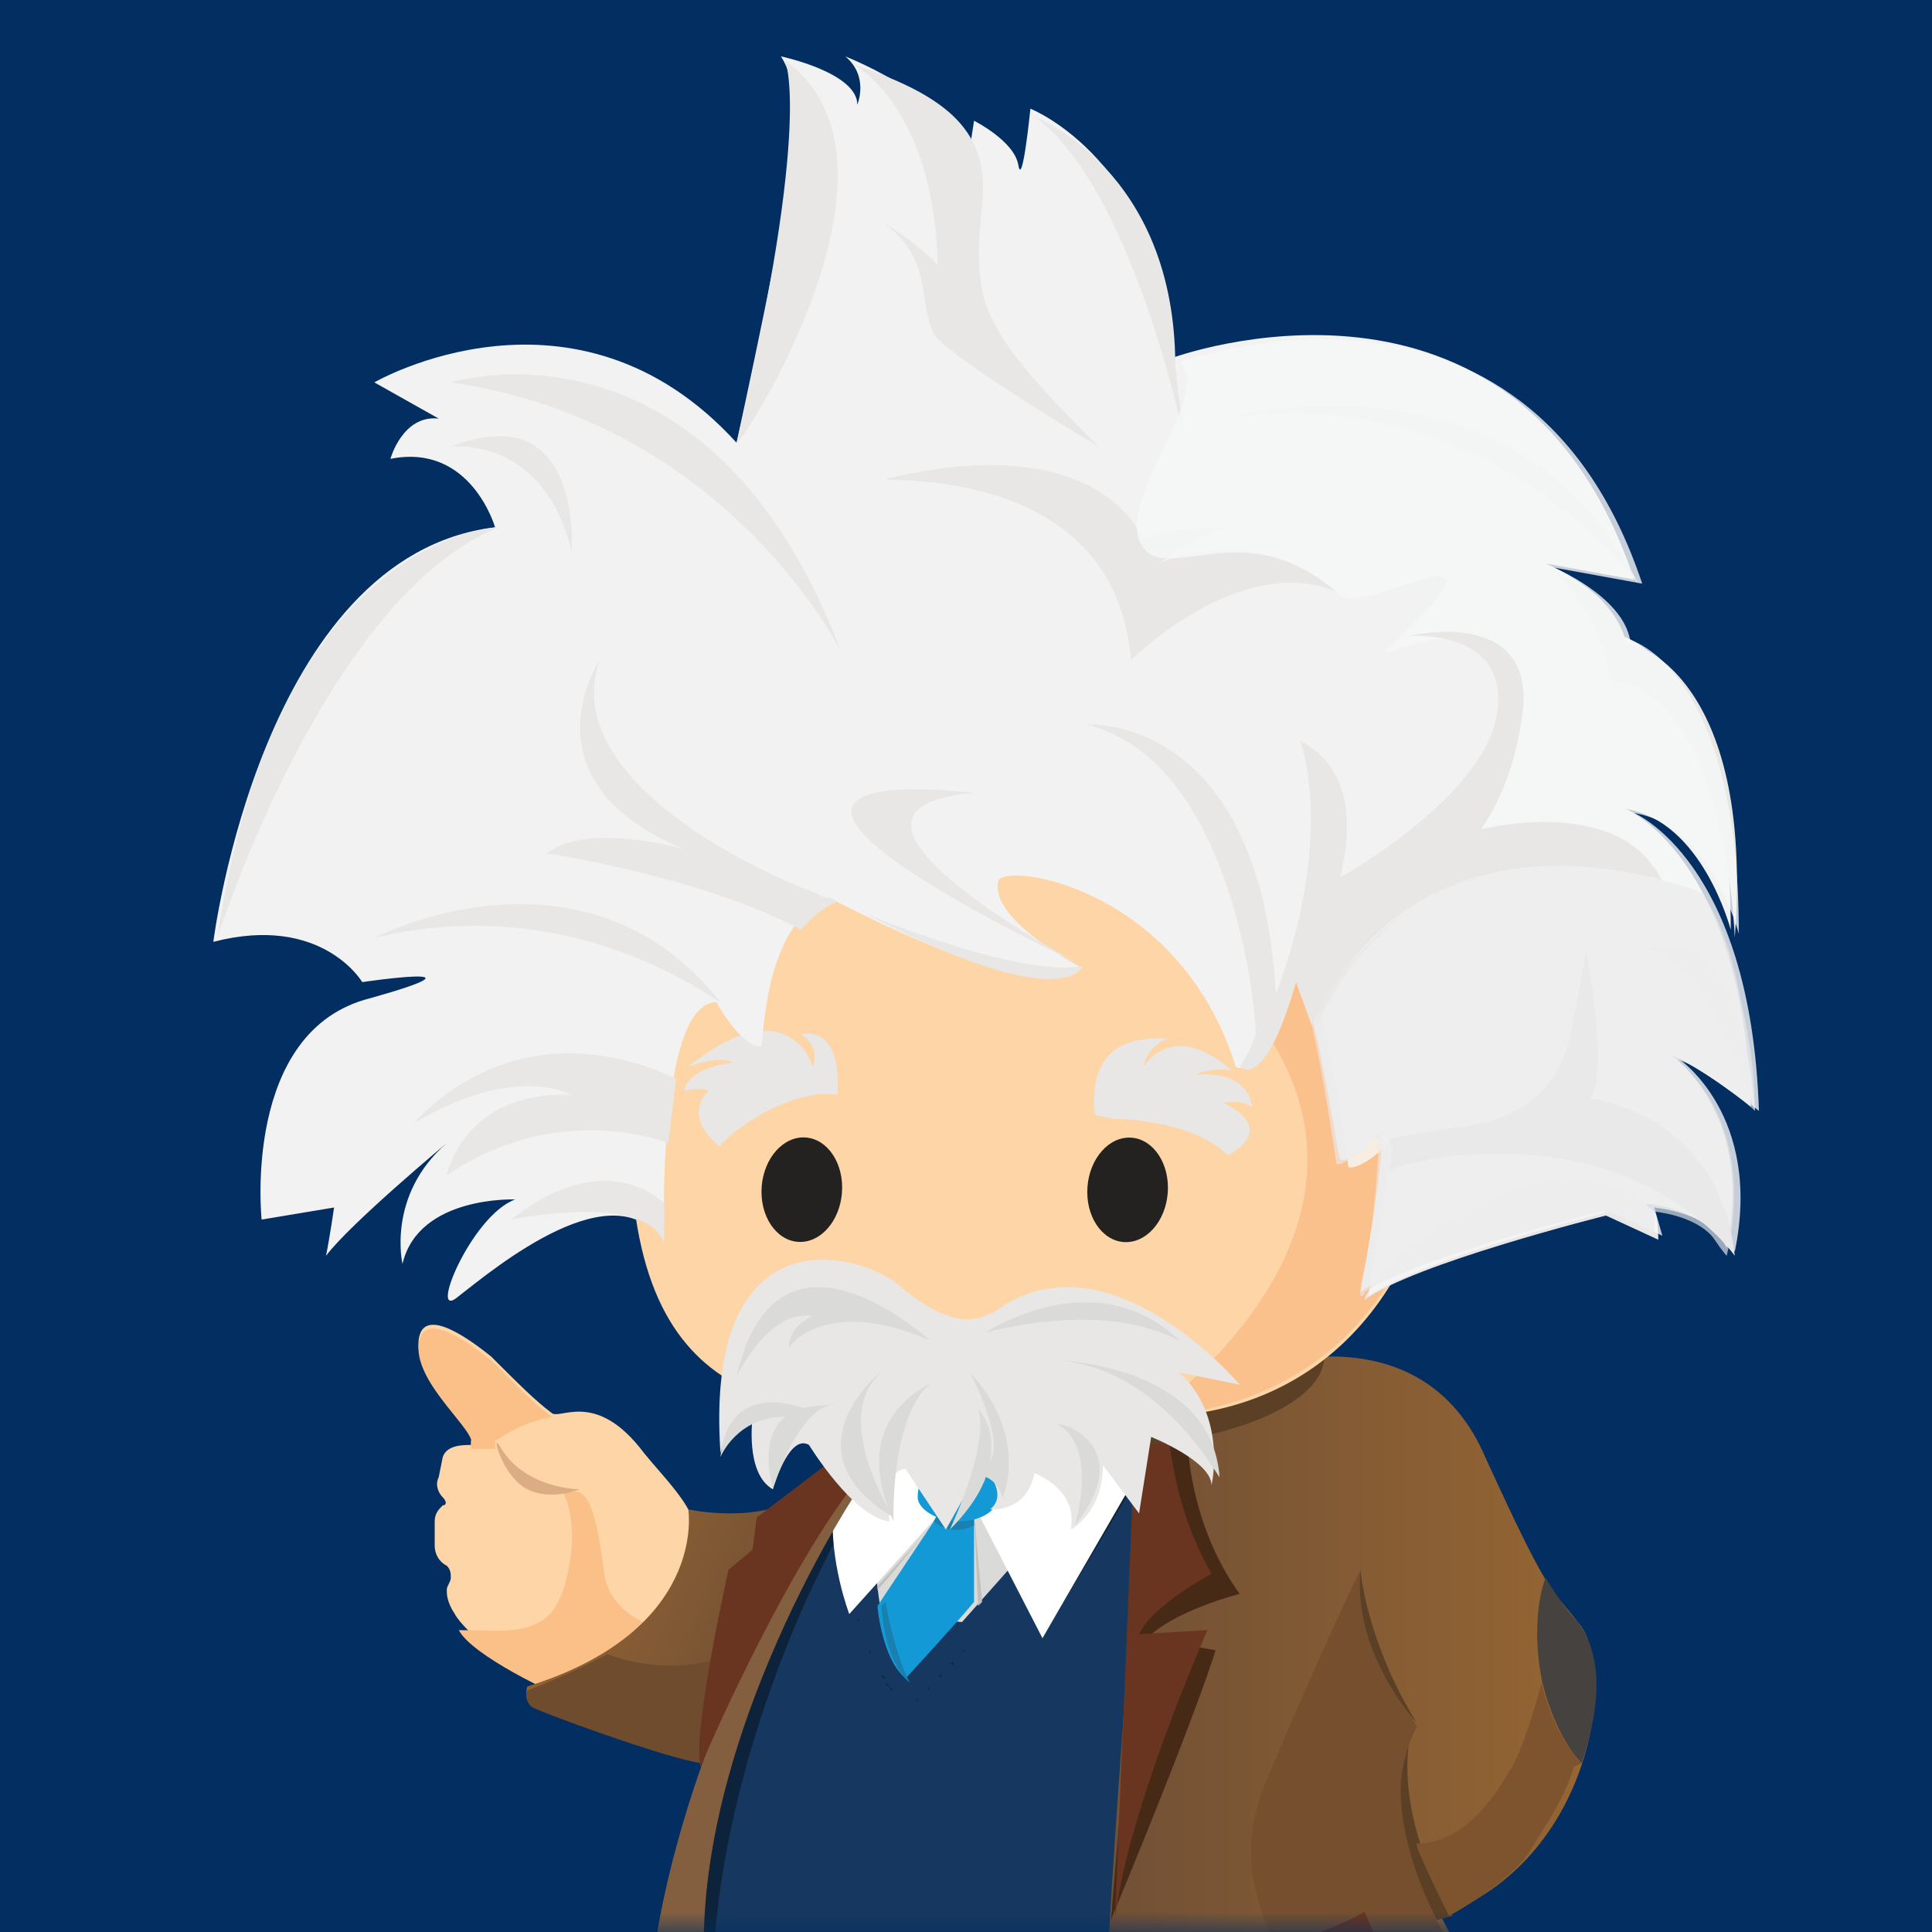 <svg xmlns="http://www.w3.org/2000/svg" xmlns:xlink="http://www.w3.org/1999/xlink" width="48" height="48" viewBox="0 0 48 48">
	<defs>
	  <rect id="einstein_icon-a" width="48" height="48"/>
	  <linearGradient id="einstein_icon-c" x1="87.177%" x2="-3.526%" y1="53.526%" y2="20.362%">
		<stop offset="0%" stop-color="#715034"/>
		<stop offset="100%" stop-color="#996733"/>
	  </linearGradient>
	  <linearGradient id="einstein_icon-d" x1=".725%" x2="99.848%" y1="50%" y2="50%">
		<stop offset="0%" stop-color="#715035"/>
		<stop offset="100%" stop-color="#986733"/>
	  </linearGradient>
	</defs>
	<g fill="none" fill-rule="evenodd">
	  <rect width="48" height="48" fill="#032E61" fill-rule="nonzero"/>
	  <mask id="einstein_icon-b" fill="#fff">
		<use xlink:href="#einstein_icon-a"/>
	  </mask>
	  <g mask="url(#einstein_icon-b)">
		<g transform="translate(5 1)">
		  <path fill="#FDD5A6" fill-rule="nonzero" d="M11,35.1 C9.8,33.5 8.9,34.3 8.7,34.1 C8.3,33.8 7.9,33.4 7.2,32.7 C6.7,32.3 5.5,31.4 5.4,32.3 C5.3,33.3 6.9,34.5 6.7,34.8 C6.7,34.8 6.7,34.8 6.7,34.9 C6.5,34.9 6.1,34.9 6,35.2 L5.9,35.7 C5.8,35.9 5.9,36.1 6,36.2 C6.1,36.3 6.1,36.4 6,36.4 C5.9,36.5 5.8,36.6 5.8,36.8 L5.8,37.4 C5.8,37.6 5.9,37.8 6.1,37.9 C6.2,38 6.2,38.1 6.2,38.2 C6.2,38.3 6.1,38.4 6.1,38.5 C6.1,38.6 6.1,38.8 6.3,39.1 C6.5,39.5 8.1,41 9.6,40.9 C10.6,40.9 11.5,39.9 12,37.8 C12,37.8 12.2,37.4 12.2,36.9 C12.3,36.5 11.4,35.6 11,35.1 Z"/>
		  <path fill="#FBBF88" fill-rule="nonzero" d="M8.7 34.2C8.3 33.9 7.9 33.5 7.2 32.8 6.7 32.4 5.5 31.5 5.4 32.4 5.3 33.4 6.9 34.6 6.7 34.9 6.7 34.9 6.7 34.9 6.7 35L7.3 35C7.3 35 7.3 34.9 7.3 34.8 7.5 34.7 7.8 34.4 8.7 34.2zM9 36.1C9 36.1 9.4 36.8 9.1 38.1 9 38.6 8.8 39.1 8.4 39.3 7.9 39.6 7.1 39.5 6.4 39.5 6.7 40.1 8.7 41.1 9.6 41.4 12.3 42.2 11.5 39.5 11.5 39.5 11.5 39.5 10.1 39.2 10 38 9.7 35.6 9.3 36.1 9 36.1z"/>
		  <path fill="url(#einstein_icon-c)" fill-rule="nonzero" d="M15,36.1 C13.9,36.9 12.1,36.5 12.1,36.5 C12.1,36.5 12.6,39.5 8.1,40.9 C8.1,40.9 8,41.2 8.2,41.3 C8.4,41.5 11.6,42.6 12.4,42.7 L13.7,37.8 C13.8,37.9 15.7,35.8 15,36.1 Z"/>
		  <path fill="#6F4C2E" fill-rule="nonzero" d="M13.7,39.8 L12.4,42.8 C11.6,42.7 8.3,41.5 8.2,41.4 C8,41.2 8.1,41 8.1,41 C8.9,40.7 9.5,40.4 10.1,40.1 C10.1,40.1 12,40.9 13.7,39.8 Z"/>
		  <g transform="translate(16 32)">
			<path fill="#FDD5A6" fill-rule="nonzero" d="M6.8,0.3 L6.9,1.7 C6.9,1.7 5.6,3.9 2.9,3.7 C1.8,3.6 0.4,3.2 0.3,2.7 C0.1,1.8 0.3,1.3 0.3,1.3 L6.8,0.3 Z"/>
			<path fill="#CDAD87" fill-rule="nonzero" d="M6.4,2.4 C6.4,2.4 3.7,3.3 0.1,2.4 L0.2,1.5 L6.6,0.6 L6.4,2.4 Z"/>
		  </g>
		  <path fill="#163860" fill-rule="nonzero" d="M23.3,35.5 C23.3,35.5 23,46.8 22.6,48.7 C22.6,48.7 15.7,49.8 12.3,47.8 C12.3,47.8 11.7,42 15.8,36.7 L23.3,35.5 Z"/>
		  <path fill="#0C233B" fill-rule="nonzero" d="M15.8,37.2 C15.8,37.2 12.9,42.3 12.7,48.1 L12.2,47.9 L12.7,42 L14.5,38.3 L15.5,36.9 L15.8,37.2 Z"/>
		  <g transform="translate(15 37)">
			<path fill="#0C233B" fill-rule="nonzero" d="M5.8 1.3L5.8 1.3C5.8 1.3 5.8 1.4 5.8 1.3L5.8 1.3 5.8 1.3C5.8 1.4 5.8 1.4 5.8 1.3L5.8 1.3 5.8 1.3zM5.6 1.4C5.6 1.4 5.6 1.5 5.6 1.4L5.6 1.4 5.6 1.4C5.6 1.5 5.6 1.5 5.6 1.4L5.6 1.4 5.6 1.4 5.6 1.4zM5.4 1.6L5.4 1.6 5.4 1.6C5.4 1.6 5.5 1.6 5.4 1.6L5.5 1.5 5.4 1.6C5.5 1.6 5.4 1.6 5.4 1.6zM3.4 3.6L3.4 3.6C3.3 3.6 3.3 3.7 3.4 3.6L3.4 3.6 3.4 3.6C3.3 3.7 3.4 3.7 3.4 3.6L3.4 3.6 3.4 3.6zM4 3L4 3C3.9 3 3.9 3.1 4 3L4 3 4 3C3.9 3.1 3.9 3.1 4 3L4 3 4 3zM3.7 3.3C3.6 3.3 3.6 3.4 3.7 3.3L3.7 3.3 3.7 3.3C3.6 3.4 3.7 3.4 3.7 3.3L3.7 3.3 3.7 3.3zM2.9 4.1L2.9 4.1 2.9 4.1 2.9 4.1 2.9 4.1C2.9 4.2 2.9 4.1 2.9 4.1L2.9 4.1 2.9 4.1zM2.8 4.2C2.8 4.3 2.7 4.3 2.8 4.2L2.8 4.2 2.8 4.2C2.8 4.3 2.8 4.3 2.8 4.2L2.8 4.2 2.8 4.2zM3.1 3.9L3.1 3.9C3.1 4 3 4 3.1 3.9L3.1 3.9 3.1 3.9C3.1 4 3.1 4 3.1 3.9L3.1 3.9 3.1 3.9zM4.6 2.3L4.6 2.3 4.6 2.3C4.7 2.3 4.7 2.3 4.6 2.3L4.6 2.3 4.6 2.3C4.7 2.3 4.6 2.3 4.6 2.3zM4.8 2.1C4.8 2.1 4.8 2.2 4.8 2.1L4.8 2.1 4.8 2.1C4.8 2.2 4.8 2.2 4.8 2.1L4.8 2.1 4.8 2.1 4.8 2.1zM4.9 2L4.9 2 4.9 2C5 2 5 2 4.9 2L4.9 2 4.9 2C5 2 5 2 4.9 2zM5.3 1.7L5.3 1.7 5.3 1.7 5.3 1.7C5.3 1.8 5.3 1.7 5.3 1.7L5.3 1.7 5.3 1.7 5.3 1.7zM4.5 2.4C4.5 2.4 4.5 2.5 4.5 2.4L4.5 2.4 4.5 2.4C4.5 2.5 4.5 2.5 4.5 2.4L4.5 2.4 4.5 2.4 4.5 2.4zM4.4 2.6L4.4 2.6C4.4 2.6 4.3 2.6 4.4 2.6L4.4 2.6 4.4 2.6 4.4 2.6 4.4 2.6 4.4 2.6zM4.2 2.7C4.2 2.7 4.2 2.8 4.2 2.7L4.2 2.7 4.2 2.7C4.2 2.8 4.2 2.8 4.2 2.7L4.2 2.7 4.2 2.7zM2.7 4.4L2.7 4.4C2.6 4.4 2.6 4.4 2.7 4.4L2.7 4.4 2.7 4.4 2.7 4.4 2.7 4.4C2.6 4.4 2.6 4.4 2.7 4.4L2.7 4.4 2.7 4.4C2.6 4.4 2.6 4.4 2.7 4.4L2.7 4.4 2.7 4.4 2.7 4.4C2.6 4.4 2.6 4.4 2.7 4.4L2.7 4.4 2.7 4.4z"/>
			<polygon fill="#0C233B" fill-rule="nonzero" points="2.6 4.3 2.6 4.2 2.6 4.2 2.6 4.2"/>
			<polygon fill="#0C233B" fill-rule="nonzero" points="2.6 4.1 2.6 3.9 2.6 3.9 2.6 3.9"/>
			<polygon fill="#0C233B" fill-rule="nonzero" points="2.6 3.8 2.6 3.8 2.6 3.8 2.6 3.8 2.6 3.8 2.6 3.9"/>
			<path fill="#0C233B" fill-rule="nonzero" d="M.9.4L.9.4.9.4C.9.4.9.5.9.4L.9.4.9.4.9.4zM.9.8L.9.8.9.8.9.8.9.8.9.8C1 .9 1 .8.9.8zM1.1 1.6L1.1 1.6C1.1 1.7 1.1 1.7 1.1 1.6L1.1 1.6 1.1 1.6C1.2 1.7 1.2 1.7 1.1 1.6L1.1 1.6zM1.1 1.4L1.1 1.4C1.1 1.5 1.1 1.5 1.1 1.4L1.1 1.4 1.1 1.4 1.1 1.4 1.1 1.4zM1 1.2L1 1.2 1 1.2 1 1.2 1 1.2 1 1.2 1 1.2C1.1 1.3 1 1.2 1 1.2zM1.2 1.8L1.2 1.8C1.2 1.9 1.2 1.9 1.2 1.8L1.2 1.8 1.2 1.8C1.2 1.9 1.2 1.9 1.2 1.8L1.2 1.8zM1.2 2L1.2 2C1.2 2.1 1.2 2.1 1.2 2L1.2 2 1.2 2C1.3 2.1 1.3 2.1 1.2 2L1.2 2zM1.8 3.4L1.8 3.4 1.8 3.4 1.8 3.4 1.8 3.4C1.9 3.5 1.8 3.4 1.8 3.4L1.8 3.4zM2 3.8L2 3.8C2 3.8 2 3.9 2.1 3.9L2.1 3.9 2 3.8C2.1 3.8 2.1 3.8 2 3.8L2 3.8zM1.7 3.2L1.7 3.2C1.7 3.3 1.7 3.3 1.7 3.2L1.7 3.2 1.7 3.2C1.8 3.3 1.7 3.2 1.7 3.2L1.7 3.2zM2.4 4.3L2.4 4.3 2.4 4.3C2.4 4.3 2.5 4.3 2.4 4.3L2.4 4.3 2.4 4.3C2.5 4.3 2.5 4.3 2.4 4.3zM2.3 4.1L2.3 4.1C2.3 4.1 2.3 4.2 2.3 4.1L2.3 4.1 2.3 4.1C2.3 4.2 2.3 4.1 2.3 4.1L2.3 4.1zM2.1 3.9L2.1 3.9 2.1 3.9C2.1 3.9 2.1 4 2.2 4L2.2 4 2.1 3.9C2.2 4 2.2 4 2.1 3.9L2.1 3.9zM1.9 3.6L1.9 3.6 1.9 3.6C1.9 3.6 1.9 3.7 2 3.7L2 3.7 1.9 3.6C2 3.6 1.9 3.6 1.9 3.6L1.9 3.6zM1.5 2.6L1.5 2.6C1.5 2.7 1.5 2.7 1.5 2.6L1.5 2.6 1.5 2.6C1.5 2.7 1.5 2.7 1.5 2.6L1.5 2.6zM1.4 2.4L1.4 2.4C1.4 2.5 1.4 2.5 1.4 2.4L1.4 2.4 1.4 2.4C1.4 2.5 1.4 2.5 1.4 2.4L1.4 2.4zM1.3 2.2L1.3 2.2C1.3 2.3 1.3 2.3 1.3 2.2L1.3 2.2 1.3 2.2C1.4 2.3 1.3 2.3 1.3 2.2L1.3 2.2zM1.5 2.8L1.5 2.8C1.5 2.9 1.5 2.9 1.5 2.8L1.5 2.8 1.5 2.8C1.6 2.9 1.6 2.9 1.5 2.8L1.5 2.8zM1.6 3L1.6 3C1.6 3.1 1.6 3.1 1.6 3L1.6 3 1.6 3C1.7 3.1 1.6 3.1 1.6 3L1.6 3z"/>
		  </g>
		  <path fill="#DADBD9" fill-rule="nonzero" d="M20.5,37.5 L18.9,39.3 L16.9,39.1 C16.9,39.1 16.5,37 16.9,36 L17.2,35.5 L20.7,35.9 L20.5,37.5 Z"/>
		  <path fill="#FFF" fill-rule="nonzero" d="M22.6,34.1 L23.7,34.1 L23.6,35.1 L20.9,39.7 L19.2,36.4 L18.8,36.1 L16.1,39.1 C16.1,39.1 15.6,37.8 15.7,36.5 C15.7,36.4 16.3,35.9 16.3,35.8 C16.4,35.2 15.7,35.1 16.2,34.8 C16.2,34.9 20,37.4 22.6,34.1 Z"/>
		  <path fill="#139AD6" fill-rule="nonzero" d="M18.4,36.5 L16.8,38.9 C16.8,38.9 16.9,40.2 17.5,40.7 C17.5,40.7 18.7,39.4 19.2,38.8 L19.2,36.4 L18.4,36.4 C18.4,36.4 18.4,36.5 18.4,36.5 Z"/>
		  <path fill="#1980AF" fill-rule="nonzero" d="M18.2,36.8 C18.2,36.8 18.6,37.2 19.2,36.9 L19.2,36.6 L18.3,36.6 L18.2,36.8 Z"/>
		  <path fill="#845F3F" fill-rule="nonzero" d="M16.2,36.2 C16.2,36.2 11.2,43.8 12.8,49.9 C12.8,49.9 11.5,49.8 11.2,49.1 C10.9,48.4 11.9,41.4 16.1,36 L16.2,36.2 Z"/>
		  <polygon fill="#C1C0BE" fill-rule="nonzero" points="19.2 36.6 19.4 38.8 19.3 38.9"/>
		  <path fill="url(#einstein_icon-d)" fill-rule="nonzero" d="M30.8,46.6 C30.8,46.7 30.8,46.7 30.8,46.6 C34.6,45.2 35.2,40.4 34.2,39.3 C33.5,38.4 33.5,38.7 31.9,35.2 C30.4,31.7 26.6,32.9 26.6,32.9 L23.5,33.8 C23.5,33.8 22.4,47.9 22.5,48.7 C22.7,49.4 23.6,52.1 25.8,53.1 C25.8,53.1 31.7,52.5 32.8,49 C32.8,49.1 31.6,48.3 30.8,46.6 Z"/>
		  <path fill="#5B4026" fill-rule="nonzero" d="M31.1,46.6 C31.1,46.6 29.5,44.1 30.1,41.8 C30.1,41.8 28.9,43.6 30.7,46.7 L31.1,46.6 Z"/>
		  <g transform="translate(22 34)">
			<path fill="#472A16" fill-rule="nonzero" d="M2.5,0.7 C2.5,0.7 2.5,2.8 3.8,4.6 C3.8,4.6 2.2,5 1.5,5.7 L3.2,6 C3.2,6 2.8,7.4 0.6,12.7 L1.6,0.8 L2.5,0.7 Z"/>
			<path fill="#693521" fill-rule="nonzero" d="M2,0.1 C2,0.1 2,2.2 3.1,4.1 C3.1,4.1 1.6,4.9 1.3,5.6 L3,5.5 C3,5.5 1,10 0.7,12.7 L1.2,0.7 L2,0.1 Z"/>
		  </g>
		  <path fill="#C1C0BE" fill-rule="nonzero" d="M16.8,38.5 C17.1,38.2 17.8,37.3 17.8,37.3 L16.8,38.4 C16.8,38.4 16.8,38.5 16.8,38.5 Z"/>
		  <polygon fill="#0C233B" fill-rule="nonzero" points="23.1 36 20.9 39.7 23.1 35.9"/>
		  <path fill="#1980AF" fill-rule="nonzero" d="M16.9,38.9 L17,38.8 C17,38.8 17.2,40 17.6,40.8 C17.6,40.8 17,40.4 16.9,38.9 Z"/>
		  <path fill="#0C233B" fill-rule="nonzero" d="M16.8,38.5 C16.7,38.6 16.3,39 16.3,39 L16.8,38.5 L16.8,38.5 Z"/>
		  <path fill="#139AD6" fill-rule="nonzero" d="M19.8,36.2 C19.8,36.5 19.4,36.8 18.8,36.8 C18.3,36.8 17.8,36.5 17.8,36.2 C17.8,35.6 18.2,35.6 18.8,35.6 C19.4,35.5 19.8,35.6 19.8,36.2 Z"/>
		  <ellipse cx="21.8" cy="32.7" fill="#5B4026" fill-rule="nonzero" rx="6.1" ry="2.3"/>
		  <path fill="#F2F2F2" fill-rule="nonzero" d="M11.5,29.9 C10.3,28 7.3,30.5 6.4,31.2 C5.6,31.9 6.7,29.2 7.8,28.8 C7.8,28.8 5.4,28.7 5,30.4 C5,30.4 4.6,28.7 6.1,27.4 C6.1,27.4 3.7,29.4 3.1,30.2 C3.2,29.7 3.3,29 3.3,29 L1.5,29.3 C1.5,29.3 1,24.6 4.2,23.8 C7.4,22.9 4,23.4 4,23.4 C4,23.4 3,21.7 0.3,22.4 C0.3,22.4 1.5,12.8 7.3,12.1 C7.3,12.1 6.7,10 4.7,10.4 C4.7,10.4 5,9.3 5.9,9.4 L4.3,8.5 C4.3,8.5 9.3,5.6 13.3,10 C13.3,10 14.7,3.6 14.7,2.7 C14.7,1.8 14.8,1 14.4,0.4 C14.4,0.4 16.3,0.8 16.3,1.6 C16.3,1.6 16.6,0.9 16,0.4 C16,0.4 19.3,1.7 19,3.3 L19.2,2 C19.2,2 20.2,2.5 20.3,3.1 C20.4,3.7 20.6,1.7 20.6,1.7 C20.6,1.7 23.9,3 24.1,7.9 C24.1,7.9 32.7,4.7 35.6,13.4 L33.4,13 C33.4,13 35.1,13.7 35.3,14.8 C35.3,14.8 38,15.5 38,22.1 C38,22.1 37.3,19.4 35.4,19.1 C35.4,19.1 38.3,20.3 38.5,26.5 C38.5,26.5 37.4,25.6 36.5,25.2 C36.5,25.2 38.6,26.6 37.9,30 C37.9,30 37.5,29.1 35.9,28.9 L36.1,29.6 L34.8,29 C34.8,29 30.7,29.3 29.6,30.6 C29.6,30.6 29.4,28.9 28.1,29.8 L11.5,29.9 Z"/>
		  <path fill="#FDD5A6" fill-rule="nonzero" d="M30.8,27 C30.5,30.6 28.1,34.4 23.1,34.2 C22.1,34.2 21,34.4 19.9,34.4 C15.5,34.1 11.2,34.7 10.7,28.4 C10.7,28.3 10.6,28.2 10.6,28.1 C10.3,27.3 10.2,26.4 10.3,25.5 C10.6,21 15.7,17.6 21.4,18 C22.5,18.1 23.5,18.3 24.4,18.6 C28.4,19.9 31.1,23.3 30.8,27 Z"/>
		  <path fill="#FBC18D" fill-rule="nonzero" d="M16.9,18.4 C18.3,18 19.8,17.8 21.4,17.9 C22.5,18 23.5,18.2 24.4,18.5 C28.5,19.9 31.1,23.3 30.8,26.9 C30.7,28.6 29.5,33.9 23.5,34.2 C23.5,34.2 31.6,28.7 24.7,22.7 C21.1,19.7 16.9,18.4 16.9,18.4 Z"/>
		  <path fill="#E8E7E6" fill-rule="nonzero" d="M15.8,26.2 C15.8,26.2 16,24.5 14.9,24.7 C15.4,25 15.2,25.5 15.2,25.5 C15.2,25.5 14.6,23.5 12.1,25.5 C12.1,25.5 12.9,25.2 13.2,25.4 C13.2,25.4 12.1,25.5 12,26.1 C12,26.1 12.5,26 12.6,26.1 C12.6,26.1 11.9,26.7 12.9,27.5 C12.8,27.4 14.5,26 15.8,26.2 Z"/>
		  <ellipse cx="14.921" cy="28.557" fill="#232221" fill-rule="nonzero" rx="1.3" ry="1" transform="rotate(-85.635 14.921 28.557)"/>
		  <ellipse cx="23.015" cy="28.562" fill="#232221" fill-rule="nonzero" rx="1.3" ry="1" transform="rotate(-85.635 23.015 28.562)"/>
		  <path fill="#F2F2F2" fill-rule="nonzero" d="M11.5,29.9 C11.5,29.9 11.3,23.9 12.8,23.9 C12.8,23.9 13.4,25 13.9,25 C14,25 13.9,22 15.6,21.3 C15.6,21.3 21,24.2 21.8,23 C21.6,22.9 19.6,21.8 19.8,20.9 C19.9,20.4 24.3,21 25.7,25.5 C26,25.7 26.6,25 26.9,23.8 C27.4,21.6 28.2,27.7 28.3,27.8 C28.3,27.9 28.8,27.7 29.2,27.2 C29.6,26.7 28.9,30.6 28.8,31.1 C29.8,30.4 30.6,30.1 31,27.1 C31.4,24.3 29.3,20.6 27,19.1 C25.1,17.9 20.8,16.9 15.5,18.5 C9.1,20.4 10,25.9 10.1,26.8 C10.3,28.4 11.5,29.4 11.5,29.9 Z"/>
		  <path fill="#E8E7E6" fill-rule="nonzero" d="M22.7 26.8C22.7 26.8 24.6 26.8 25.5 27.7 25.5 27.7 26.8 27.1 25.4 26.4 25.4 26.4 25.8 26.3 26.1 26.5 26.1 26.5 26.1 25.6 24.7 25.7 24.7 25.7 25.1 25.5 25.6 25.6 25.6 25.6 24.3 24.3 23.4 25.5 23.4 25.5 23.5 25 24 24.8 23.5 24.8 22 24.7 22.2 26.7L22.7 26.8zM11.5 28.9C11.5 28.9 10.1 27.4 7.7 29.3 7.7 29.3 11.1 28.6 11.5 29.9L11.5 28.9zM5.3 26.9C7.8 25.4 9.2 26.2 9.2 26.2 6.5 26.1 6.1 28.2 6.1 28.2 8.9 26.3 11.6 27.4 11.6 27.4L11.7 26.6 11.7 26.6 11.8 25.8C7.7 23.9 5.3 26.9 5.3 26.9zM4.3 22.3C4.3 22.3 9.5 19.6 12.9 23.9 12.8 23.9 9.3 21.1 4.3 22.3zM32.8 28.5C33.7 28.2 34.9 28.1 36.1 29.1 36.2 29.2 36.2 29.8 36.2 29.8L34.9 29.2C34.9 29.2 30.1 30.4 28.9 31.3 28.9 31 30.4 29.3 32.8 28.5zM38.6 26.6C38.6 26.6 37.4 22.6 35.9 22.6 35.9 22.6 38.2 21.6 38.6 26.6zM25.4 9.4C25.4 9.4 32.6 7.4 35.7 13.5 35.7 13.5 32 8.4 25.4 9.4zM38.1 22.3C38.1 22.3 37.9 16.2 35 15.9 35 15.9 34.9 14.4 33.6 13.2 33.6 13.2 35.2 13.8 35.4 15 35.5 14.9 38.6 15.7 38.1 22.3zM24.4 9.8C24.4 9.8 23.1 3.6 20.7 1.9 20.7 1.9 24.2 3.2 24.2 8.1L24.4 9.8zM6.2 8.5C6.2 8.5 12.6 6.5 15.9 15.2 15.9 15.2 13.1 9.5 6.2 8.5z"/>
		  <path fill="#E8E7E6" fill-rule="nonzero" d="M6.2 10.1C6.2 10.1 8.5 9.8 9.2 12.7 9.2 12.7 9.5 8.8 6.2 10.1zM.4 22.3C.4 22.3 3.1 13.8 7.4 12.1 7.4 12.1 1.9 12.2.4 22.3zM15.3 21.2C13.4 20.5 8.9 18.2 9.9 15.4 9.9 15.4 7.9 18.4 12 20.1 12 20.1 9.6 19.4 8.6 20.2 8.6 20.2 12.5 20.8 14.9 22.1 14.9 22.1 15.3 21.6 15.8 21.4 15.7 21.3 15.4 21.3 15.3 21.2zM21.9 23C21.9 23 14.5 19.1 19.2 18.7 19.2 18.7 10.8 17.6 21.9 23zM21.9 23C21.9 23 21.5 24.3 16.5 21.7 16.5 21.7 20.3 23.3 21.9 23zM14.5.5C14.5.5 15.2 1.9 13.3 10 13.4 10.1 18 3 14.5.5zM23.1 15.4C23.1 15.4 25.8 12.7 28.2 13.7 28.2 13.7 26.3 11.9 23.8 13 23.8 13 24.7 12.3 25.5 12.1 25.5 12.1 23.9 12.1 23.4 12.4 23.4 12.4 22.4 9.6 17 10.9 16.9 11 22.7 10.5 23.1 15.4z"/>
		  <path fill="#693521" fill-rule="nonzero" d="M16.3,34.8 L13.8,36.7 L13.7,37.5 L13.1,38 C13.1,38 12.2,42 12.4,42.9 C12.4,42.9 14.3,38.4 16.2,35.9 C16.4,35.5 16.3,34.8 16.3,34.8 Z"/>
		  <path fill="#E8E7E6" fill-rule="nonzero" d="M22.3,10.1 C21,8.8 19.6,7.4 19.4,6.2 C19.3,5.7 19.3,5 19.4,4.1 C19.6,2.3 18.6,1.4 16.2,0.6 C16.2,0.6 18.2,1.6 18.3,5.6 C17.9,5.1 16.9,4.5 16.9,4.5 C18.2,5.4 17.8,6.5 18.2,7.3 C18.6,7.9 22.3,10.1 22.3,10.1 Z"/>
		  <g transform="translate(12 30)">
			<path fill="#E8E7E6" fill-rule="nonzero" d="M5.3,0.9 C4.1,5.55111512e-17 0.5,-0.7 0.9,5.1 C0.9,5.1 1.1,4.2 1.7,4.2 C1.7,4.2 1.5,5.6 2.2,6 C2.2,6 2.6,4.6 3.1,4.9 C3.1,4.9 4.2,6.7 5.1,6.8 C5.1,6.8 4.9,5.5 5.5,5.5 L6.5,7 L7.4,5.4 C7.4,5.4 8.1,6.1 7.6,6.5 C7.6,6.5 8.5,6.6 8.7,5.6 C8.7,5.6 9.8,6 9.6,7 C9.6,7 10.4,6.6 10.4,5.4 L11.3,6.6 L11.6,4.7 C11.6,4.7 13.1,5.3 13.1,5.9 C13.1,5.9 13.5,4.2 12.3,3.1 L13.8,3.4 C13.8,3.4 10.5,-0.5 7.7,1.6 C7.4,1.7 6.8,2.2 5.3,0.9 Z"/>
			<path fill="#DADBD9" fill-rule="nonzero" d="M9.3 2.8C9.3 2.8 13.1 2.9 13.3 5.7 13.2 5.6 11.8 3 9.3 2.8zM5.2 6.8C5.2 6.8 5.1 4.1 6.2 3.3 6.2 3.4 4 4.1 5.2 6.8zM9.7 6.9C9.7 6.9 10.3 5 9.3 4.4 9.3 4.3 11.3 4.9 9.7 6.9zM6.6 7C6.6 7 7.6 4.9 7.3 4 7.3 4 7.5 4.2 7.6 4.6 7.7 5.2 7.6 6 6.6 7z"/>
			<path fill="#DADBD9" fill-rule="nonzero" d="M7.1 3.1C7.1 3.1 8.1 5 7.5 5.4L7.5 5.7C7.5 5.7 7.8 5.8 7.9 6.2 7.9 6.3 8.6 4.7 7.1 3.1zM5.2 6.7C5.2 6.7 3.6 4.2 4.9 3.1 4.8 3.1 2.5 5.1 5.2 6.7M2.2 6C2.2 6 2.8 4 3.7 3.9 3.8 4 1.6 3.5 2.2 6z"/>
			<path fill="#DADBD9" fill-rule="nonzero" d="M.9 5.2C.9 5.2 1.3 4.2 2.5 4.2L3 4C3 4 1.1 3.2.9 5.2zM6.1 2.3C6.1 2.3 2.3-1.2 1.3 3.2 1.3 3.2 2.1 1.5 3.2 1.7 3.2 1.7 2.6 1.9 2.6 2.5 2.6 2.4 3.6 1.2 6.1 2.3zM7.5 2.1C7.5 2.1 10.2.3 12.3 2.3 12.2 2.3 10.8 1.3 7.5 2.1z"/>
		  </g>
		  <path fill="#46423F" fill-rule="nonzero" d="M33.3,40.7 C33.5,41.6 33.9,42.4 34.3,42.8 C34.8,41.3 34.8,40.1 34.2,39.3 C34,39.1 33.7,38.7 33.4,38.2 C33.2,38.7 33.1,39.7 33.3,40.7 Z"/>
		  <path fill="#764F2E" fill-rule="nonzero" d="M28.8,38 C28.3,39 27.1,41.7 26.4,43.4 C25.8,44.9 26.1,46.2 26.9,47.8 C27.1,48.2 28.8,51 28.8,51 C28.8,51 26.8,52 24.3,52 C25,52.8 25.7,53.1 25.7,53.1 C25.7,53.1 27.7,53 30,51.9 C32.3,50.7 32.7,49.1 32.7,49.1 C32.7,49.1 31.2,47.9 30.6,46.5 C30.2,45.7 29.8,44.5 29.8,43.5 C29.8,42.6 30.2,41.9 30.2,41.9 C30.2,41.9 28.9,39.6 28.8,38 Z"/>
		  <path fill="#7E542F" fill-rule="nonzero" d="M34.3,42.8 C33.9,42.4 33.5,41.7 33.3,40.8 C33.3,40.8 33.3,40.8 33.3,40.7 L33.3,40.8 C33.2,41.2 32.8,42.6 32.5,43 C31.7,44.4 30.9,44.8 30.2,44.8 C30.1,44.8 31,46.6 31,46.6 C31,46.6 32.5,45.8 33,45 C33.5,44.2 33.9,43.6 34.1,42.9 L34.3,42.8 Z"/>
		  <path fill="#46423F" fill-rule="nonzero" d="M33.3,40.7 C33.5,41.6 33.9,42.4 34.3,42.8 C34.6,41.7 34.7,40.8 34.5,40.1 C34.3,40.5 33.6,40.6 33.3,40.7 Z"/>
		  <path fill="#F6F7F7" fill-rule="nonzero" d="M24.3,8 C24.3,8 32.9,4.8 35.8,13.5 L33.6,13.1 C33.6,13.1 35.3,13.8 35.5,14.9 C35.5,14.9 38.2,15.6 38.2,22.2 C38.2,22.2 37.5,19.5 35.6,19.2 C35.6,19.2 38.5,20.4 38.7,26.6 C38.7,26.6 37.6,25.7 36.7,25.3 C36.7,25.3 38.8,26.7 38.1,30.1 C38.1,30.1 37.7,29.2 36.1,29 L36.3,29.7 L35,29.1 C35,29.1 30.5,30.2 29,31.2 C29,31.2 29.7,27.1 29.5,27.4 C28.8,28.1 28.5,28 28.5,28 C28.5,28 28.4,27 27.9,24.5 C27.7,23.6 27.6,22 28.5,20.9 C29.1,20.1 33.5,18.8 32.1,15.6 C31.4,14 29.1,15.6 29.5,15.1 C33.1,11.7 28.9,14.3 28.3,13.8 C26.1,11.7 24,13.5 23.4,12.6 C22.6,11.5 25.2,8.8 24.3,8 Z" opacity=".8"/>
		  <path fill="#E8E7E6" fill-rule="nonzero" d="M34.5,26.3 C35,25.7 34.4,22.6 34.4,22.6 C34.4,22.6 34.4,22.8 34,24.8 C33.5,26.8 31.7,26.9 31.4,27 C31.3,27 31.3,27 31.2,27 C30.6,27.1 29.5,27.3 29.5,27.3 L29.5,27.3 C29.6,27.4 29.6,27.7 29.5,28.1 C29.8,27.9 30.7,27.8 31.1,27.7 C31.3,27.7 31.4,27.7 31.4,27.7 C36.1,27.3 38.1,30.2 38.1,30.2 C37.7,26.6 34.5,26.3 34.5,26.3 Z"/>
		  <g transform="translate(22 14)">
			<path fill="#E9E9EB" fill-rule="nonzero" d="M6.9 17.1C6.9 17.2 6.8 17.2 6.9 17.1 6.8 17.2 6.9 17.2 6.9 17.1zM6.8 17.1C6.9 16.8 7 16.2 7.1 15.5 7.1 16.1 6.9 16.8 6.8 17.1z" opacity=".8"/>
			<path fill="#F2F2F2" fill-rule="nonzero" d="M7.2 15.5C7.2 15.4 7.2 15.4 7.2 15.3 7.2 15.4 7.2 15.4 7.2 15.5zM6.8 17.2C6.8 17.2 6.8 17.1 6.8 17.2 6.8 17.1 6.8 17.2 6.8 17.2z"/>
			<g fill="#E8E7E6" fill-rule="nonzero">
			  <path d="M14.1,6.8 C11.2,6 9,6.8 7.6,7.9 C6.5,8.8 5.8,9.9 5.7,10.4 L5.7,10.5 L5.7,10.5 C8,5.5 12.9,6.4 14.1,6.8 Z"/>
			  <path d="M9.8,5.6 C10.2,5 10.6,4.2 10.8,2.9 C11.3,1.88737914e-15 8,0.8 8,0.8 C8,0.8 10.5,0.6 10.2,2.7 C9.9,4.8 6.3,6.8 6.3,6.8 C6.6,5.5 6.6,4.1 5.3,3.4 C5.3,3.4 6.2,5.7 4.7,9.7 C4.3,2.7 0,3 0,3 C3.6,3.9 4.2,10 4.2,10.7 C4.1,11 4,11.2 3.8,11.5 C3.8,11.5 4.4,12.2 5.2,9.4 L5.6,10.5 L5.6,10.5 C7.9,5.5 12.8,6.5 14,6.8 C14.2,6.8 14.3,6.9 14.3,6.9 C13.4,5 10.7,5.4 9.8,5.6 Z"/>
			</g>
		  </g>
		  <path fill="#E9E9EB" fill-rule="nonzero" d="M36.6,25.3 C37.6,25.6 38.6,26.6 38.6,26.6 C38.6,25.5 38.4,24.5 38.2,23.6 C38,22.6 37.7,21.8 37.3,21.2 C36.9,21 36.4,20.9 36,20.8 C34.8,20.5 29.9,19.5 27.6,24.5 L27.6,24.5 C27.9,25.8 28.2,27.9 28.2,27.9 C28.2,28 28.7,27.8 29.1,27.3 C29.1,27.3 29.1,27.3 29.2,27.3 L29.2,27.3 C29.3,27.4 29.2,28.4 29.1,29.3 C29.1,29.4 29.1,29.4 29.1,29.5 C29,30.2 28.8,30.8 28.8,31.1 L28.8,31.2 C28.8,31.2 28.9,31.2 28.9,31.1 C30.3,30.2 34.8,29.1 34.8,29.1 L36.1,29.7 C36.1,29.7 36.1,29.2 36.1,29.1 C36.9,29.2 37.4,29.5 37.6,29.8 C37.8,30.1 37.9,30.2 37.9,30.2 C38.7,26.7 36.6,25.3 36.6,25.3 Z" opacity=".65"/>
		  <path fill="#DCAD84" fill-rule="nonzero" d="M7.4,34.9 C7.2,34.6 7.5,35.7 8.1,36 C8.7,36.3 9.4,36 9.4,36 C9.4,36 8,36 7.4,34.9 Z"/>
		  <path fill="#5B4026" fill-rule="nonzero" d="M30.2,41.8 C30.2,41.8 28.6,40.1 28.8,38 C28.8,38.1 29,39.9 30.2,41.8 Z"/>
		  <path fill="#693521" fill-rule="nonzero" d="M24.7,48 C24.7,48 27.7,47.2 28.9,46.5 C28.9,46.5 29.2,47.2 29.3,47.4 C28.5,48 25.8,48.9 25,49 L24.7,48 Z"/>
		</g>
	  </g>
	</g>
  </svg>